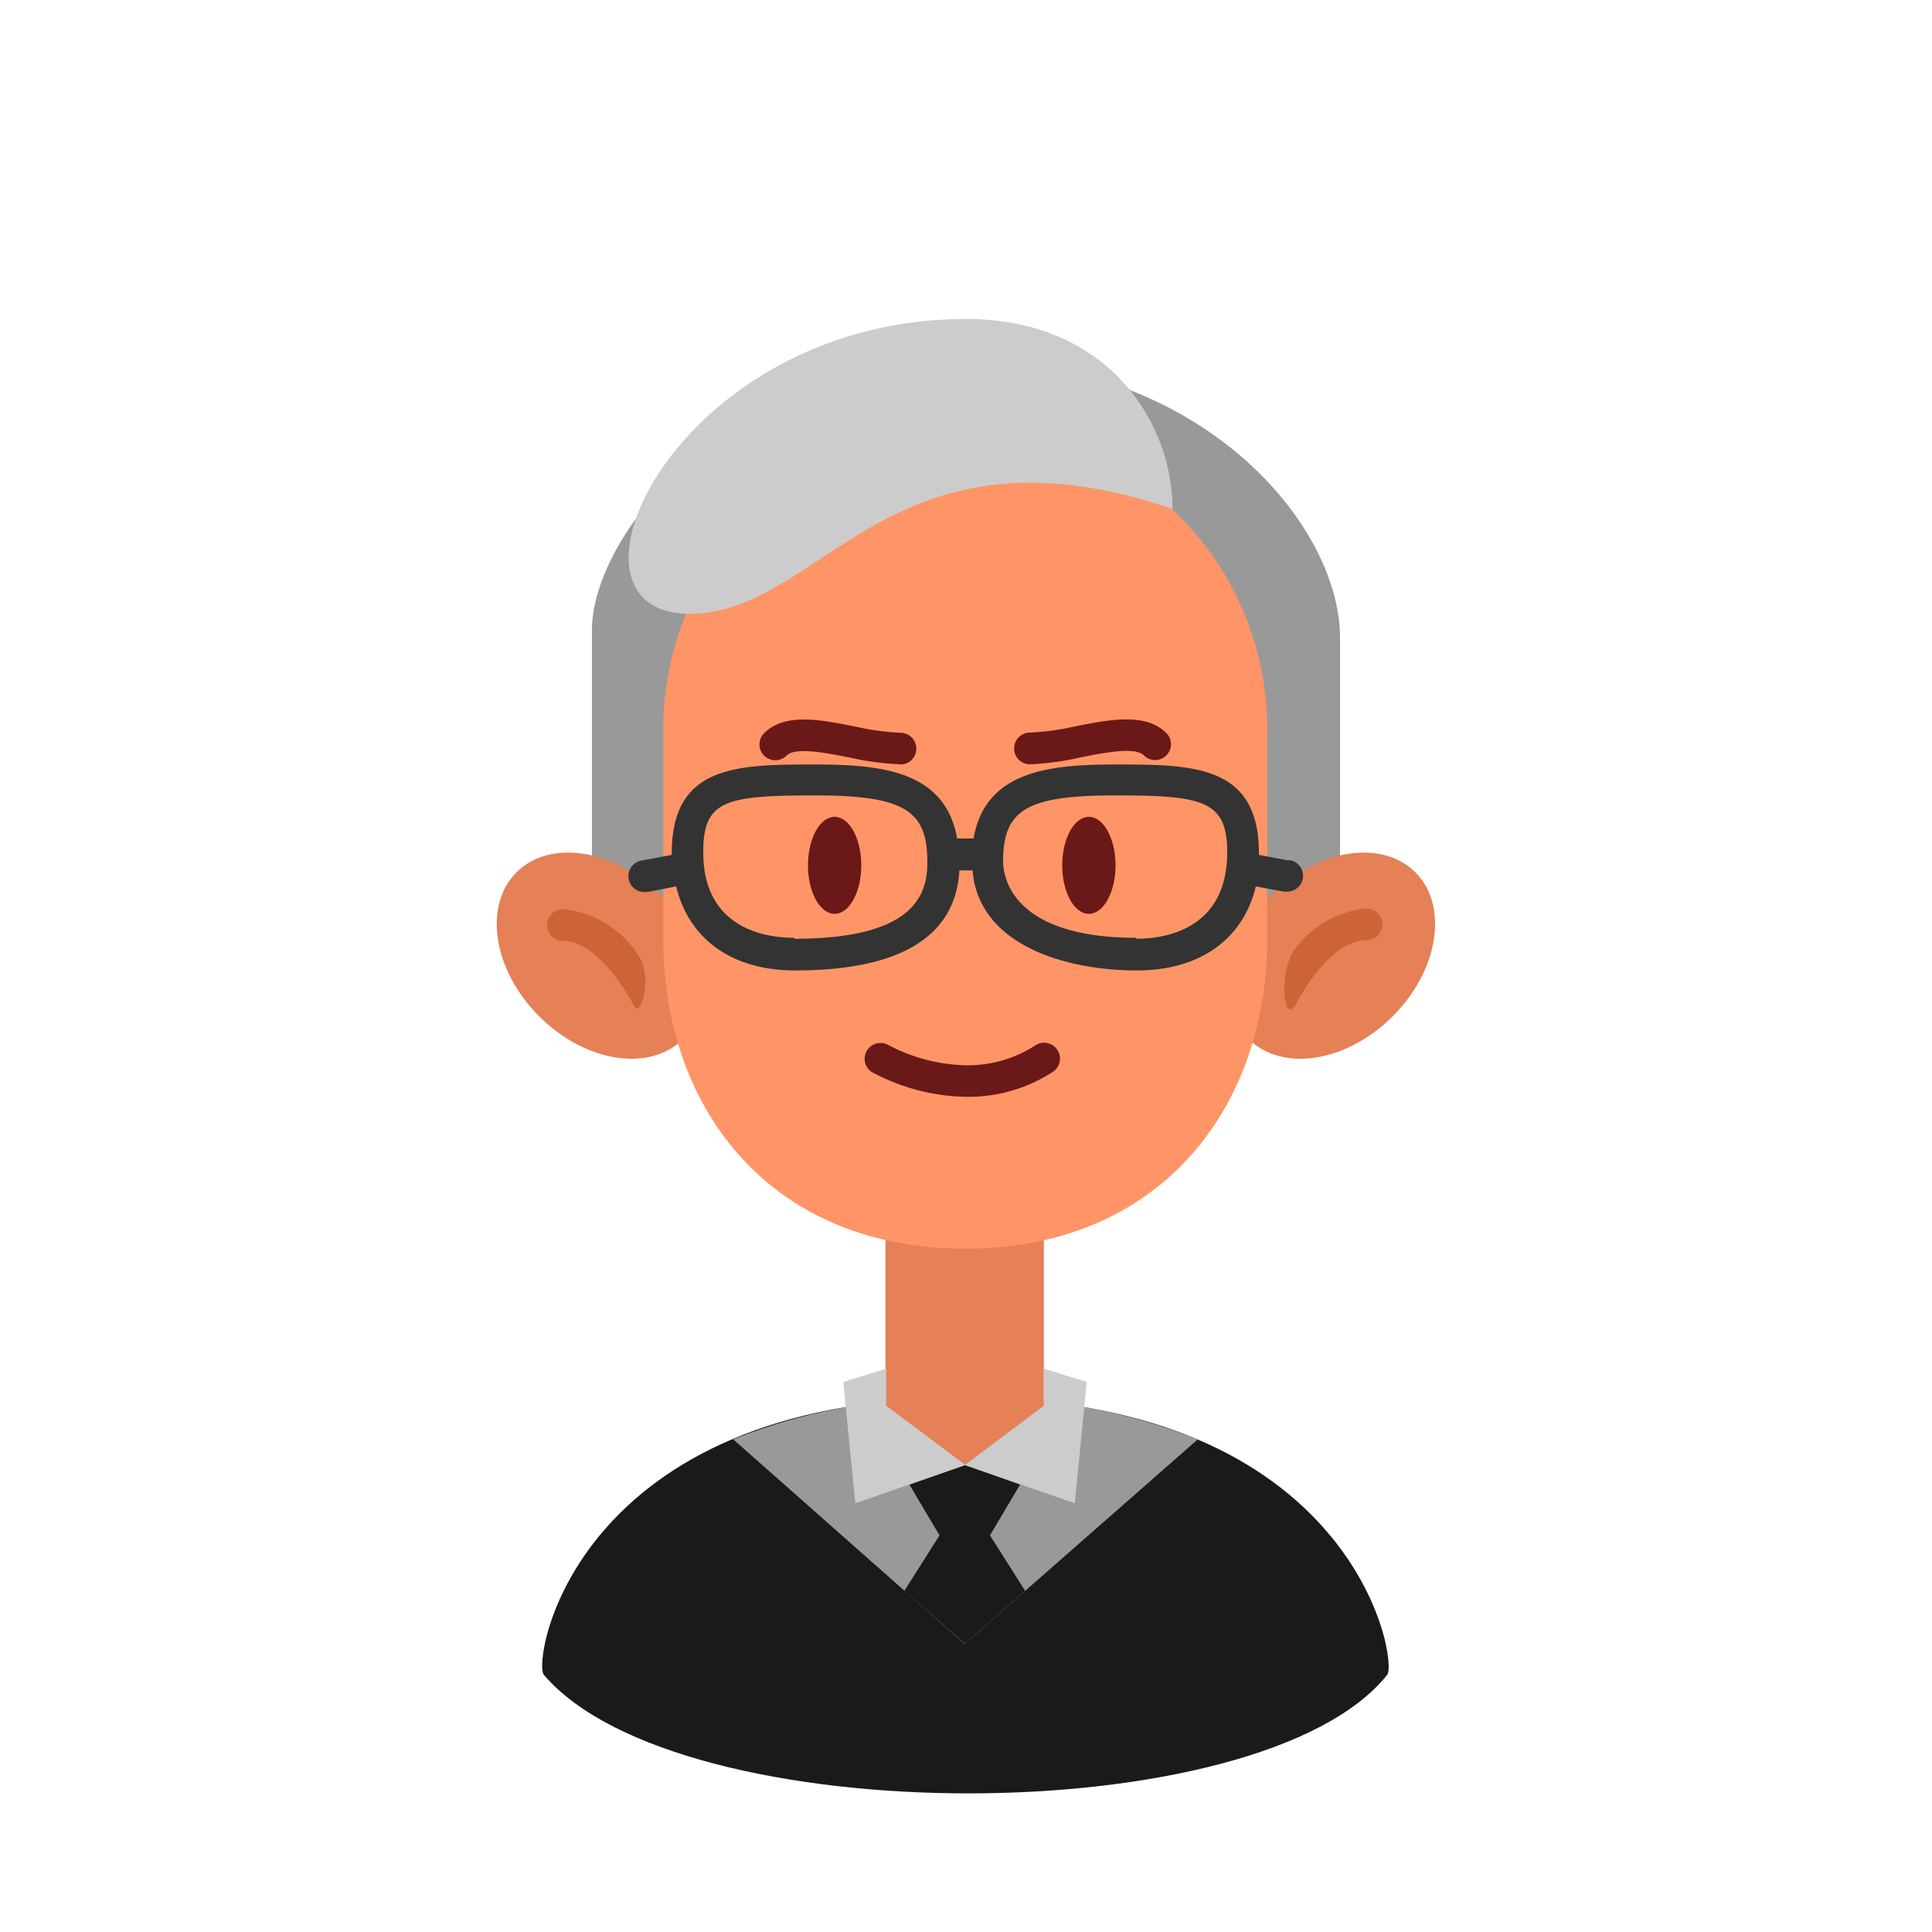 <svg xmlns="http://www.w3.org/2000/svg" viewBox="0 0 100 100"><defs><style>.cls-1{fill:#999;}.cls-2{fill:#1a1a1a;}.cls-3{fill:#e58057;}.cls-4{fill:#ccc;}.cls-5{fill:#ff9566;}.cls-6{fill:#6b1818;}.cls-7{fill:#333;}.cls-8{fill:#cc6436;}</style></defs><title>avatar-prof-flat</title><g id="Layer_20" data-name="Layer 20"><path class="cls-1" d="M30.64,49.47V32.6c0-4.92,7.17-13.95,19.36-13.95S69.36,27.15,69.36,33V49.47Z"/><path class="cls-2" d="M49.93,72.35c-20.22,0-22.4,13.62-21.78,14.34,7,8.2,37.14,8.16,43.65,0C72.38,86,70.16,72.35,49.93,72.35Z"/><path class="cls-1" d="M49.93,85.09,62,74.5a30.64,30.64,0,0,0-12.05-2.15,30.57,30.57,0,0,0-12,2.15Z"/><polygon class="cls-2" points="51.24 79.47 52.8 76.84 49.94 75.83 47.07 76.84 48.63 79.47 46.81 82.34 49.94 85.08 53.06 82.34 51.24 79.47"/><path class="cls-3" d="M49.93,75.83l-4.1-3.07V62.63a4.11,4.11,0,0,1,4.1-4.1h0a4.11,4.11,0,0,1,4.1,4.1V72.76Z"/><polygon class="cls-4" points="49.94 75.83 54.03 72.76 54.03 70.84 56.25 71.53 55.63 77.81 49.94 75.83"/><polygon class="cls-4" points="49.97 75.83 45.87 72.76 45.87 70.84 43.65 71.53 44.27 77.81 49.97 75.83"/><ellipse class="cls-3" cx="68.95" cy="49.47" rx="6.1" ry="4.44" transform="translate(-14.79 63.24) rotate(-45)"/><ellipse class="cls-3" cx="31.05" cy="49.47" rx="4.44" ry="6.1" transform="translate(-25.89 36.44) rotate(-45)"/><path class="cls-5" d="M60.62,26.31c-14.62-5-18.07,5.45-24.92,5.45h-.18a15.58,15.58,0,0,0-1.19,6V48.63c0,8.63,5.44,16,15.63,16s15.63-7.41,15.63-16V37.74A15.58,15.58,0,0,0,60.62,26.31Z"/><ellipse class="cls-6" cx="43.2" cy="44.79" rx="1.38" ry="2.51"/><ellipse class="cls-6" cx="56.36" cy="44.79" rx="1.38" ry="2.51"/><path class="cls-4" d="M60.69,26.34c-14.68-5-18.12,5.43-25,5.43C28,31.77,35,16.51,50,16.51,57.34,16.51,60.69,21.86,60.69,26.34Z"/><path class="cls-6" d="M46.62,39.56a14.63,14.63,0,0,1-2.69-.36c-1.23-.24-2.77-.54-3.22-.09a.82.82,0,1,1-1.16-1.16c1.07-1.07,2.91-.7,4.69-.35a13.54,13.54,0,0,0,2.37.33.82.82,0,0,1,0,1.64Z"/><path class="cls-6" d="M53.31,39.56a.82.82,0,0,1,0-1.64,13.54,13.54,0,0,0,2.37-.33c1.78-.35,3.62-.71,4.69.35a.82.82,0,1,1-1.16,1.16c-.45-.45-2-.15-3.22.09A14.63,14.63,0,0,1,53.31,39.56Z"/><path class="cls-6" d="M50,56.77a10.6,10.6,0,0,1-4.89-1.29.82.82,0,0,1,.83-1.41h0A9.06,9.06,0,0,0,50,55.14a6.46,6.46,0,0,0,3.54-1,.82.82,0,0,1,1,1.31A8,8,0,0,1,50,56.77Z"/><path class="cls-7" d="M66.71,44.54l-1.55-.29s0-.06,0-.1c0-4.58-3.45-4.58-7.44-4.58-3.4,0-6.72.33-7.33,3.83h-.85c-.61-3.5-3.93-3.83-7.33-3.83-4,0-7.44,0-7.44,4.58,0,0,0,.06,0,.1l-1.55.29a.82.82,0,0,0,.15,1.63h.15L35,45.88c.65,2.72,2.88,4.35,6.15,4.35,5.45,0,8.31-1.75,8.51-5.18h.68c.3,3.81,4.7,5.18,8.51,5.18,3.27,0,5.5-1.63,6.15-4.35l1.45.27h.15a.82.82,0,0,0,.15-1.63Zm-25.6,4c-1.42,0-4.71-.43-4.71-4.43,0-2.67,1.1-2.94,5.8-2.94S48,42,48,44.64C48,46.34,47.29,48.59,41.11,48.59Zm17.7,0c-6.56,0-6.89-3.29-6.89-3.95,0-2.69,1.25-3.42,5.8-3.42s5.8.27,5.8,2.94C63.52,48.16,60.22,48.59,58.81,48.59Z"/><path class="cls-8" d="M32.94,49.3a5.23,5.23,0,0,0-3.8-2.24.82.82,0,1,0,0,1.64c1.61,0,3.12,2.28,3.66,3.34C33.16,52.81,33.87,50.44,32.94,49.3Z"/><path class="cls-8" d="M67.07,52c.54-1.06,2-3.34,3.66-3.34a.82.82,0,0,0,0-1.64,5.23,5.23,0,0,0-3.8,2.24C66.19,50.46,66.44,53.09,67.07,52Z"/></g></svg>